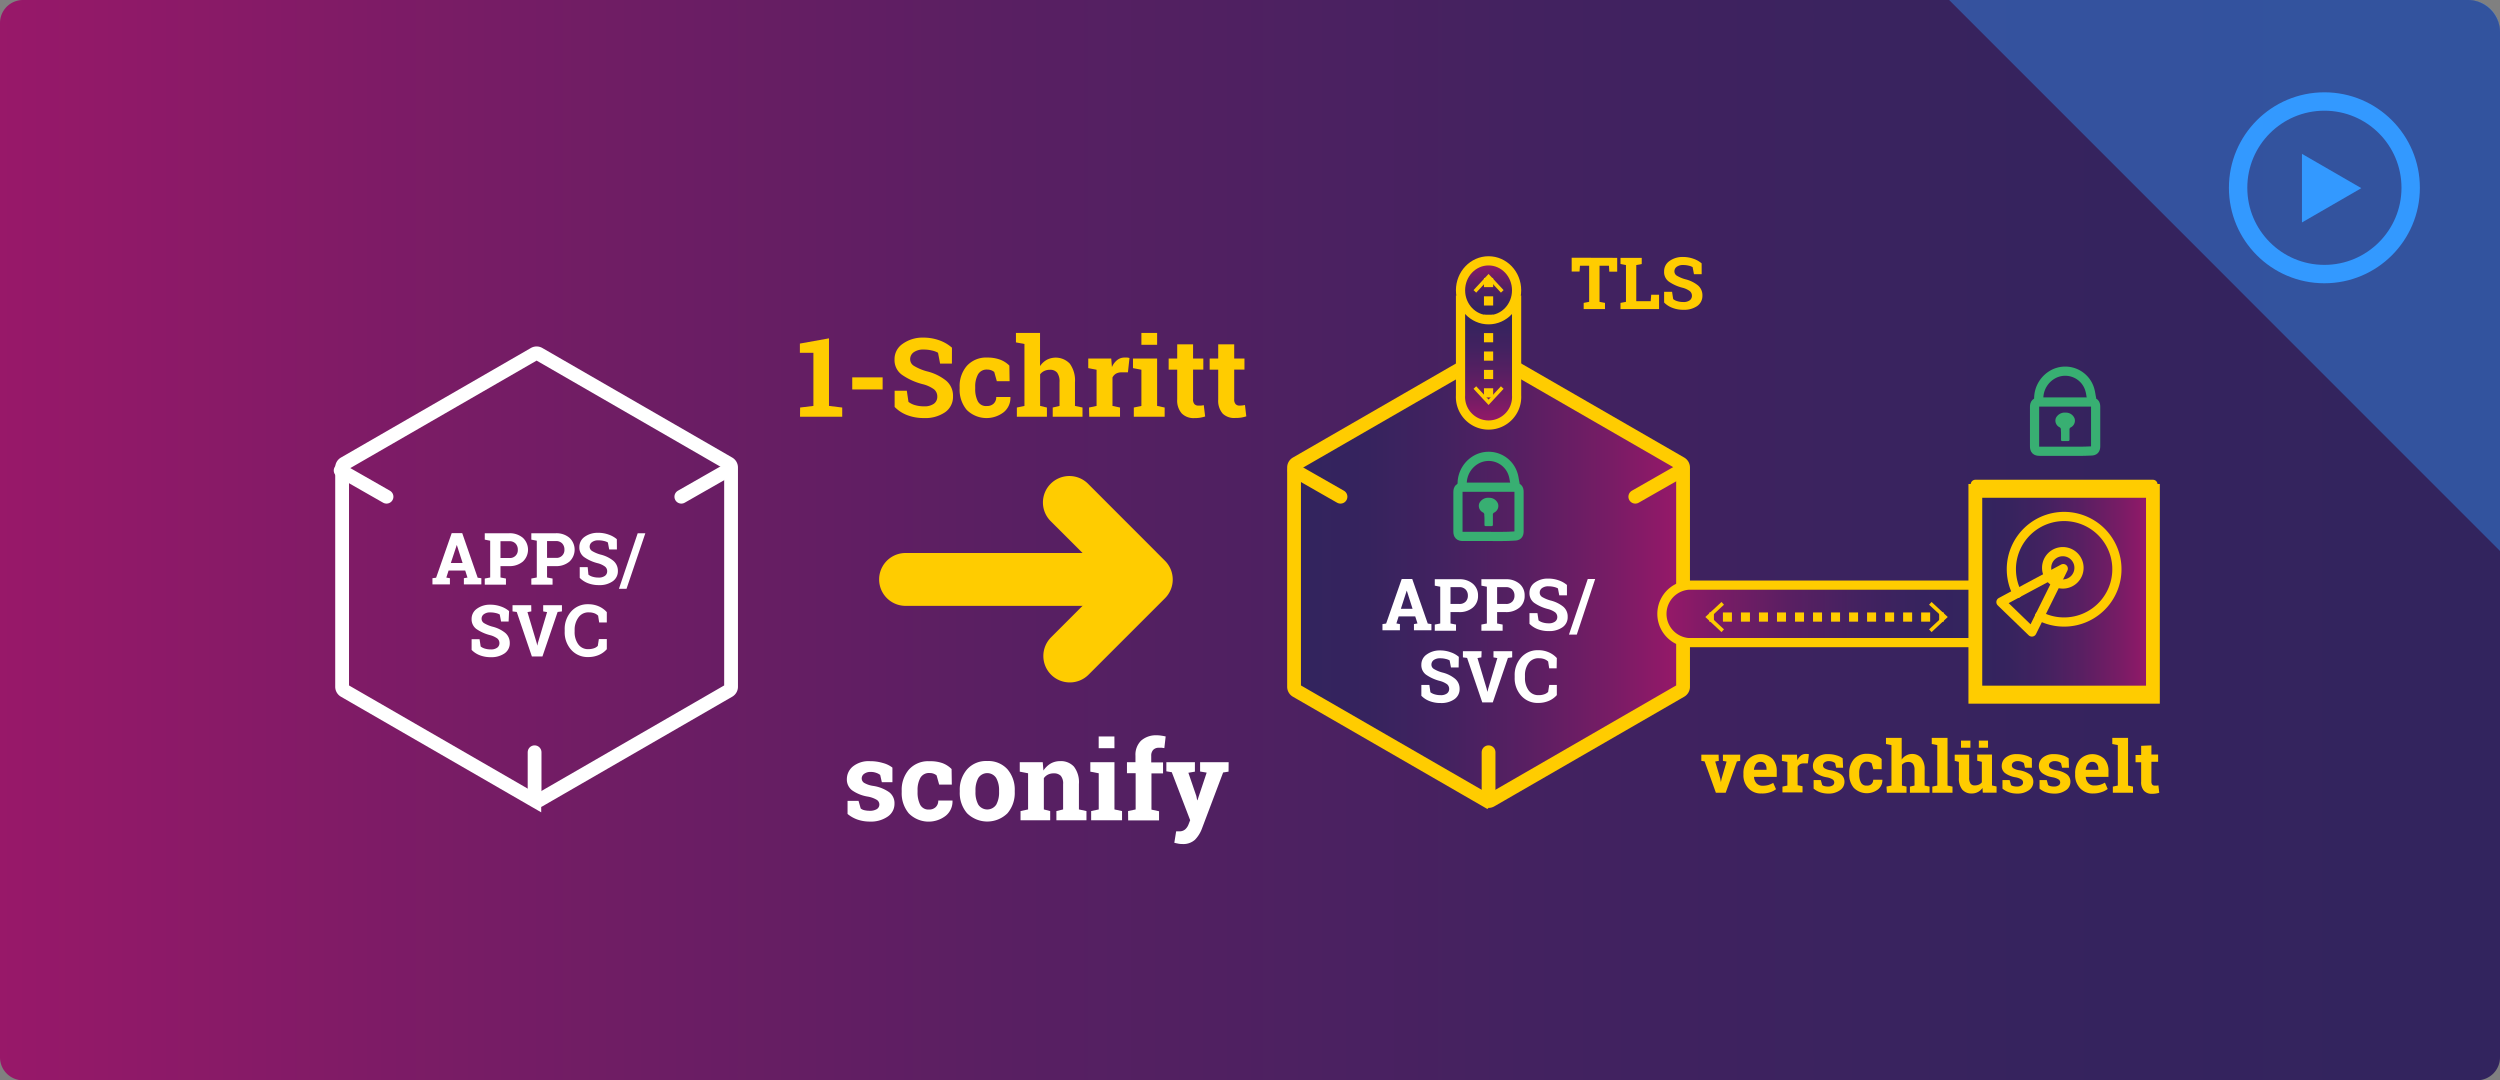 <svg xmlns="http://www.w3.org/2000/svg" xmlns:xlink="http://www.w3.org/1999/xlink" viewBox="0 0 543.83 235"><rect x="0" y="0" width="543.83" height="235" fill="#808080" stroke="none"/><defs><style>.cls-1{fill:url(#Unbenannter_Verlauf_12);}.cls-2{fill:#fff;}.cls-3{fill:#fc0;}.cls-10,.cls-11,.cls-12,.cls-13,.cls-4,.cls-5,.cls-6,.cls-7,.cls-8,.cls-9{stroke:#fc0;}.cls-10,.cls-11,.cls-12,.cls-16,.cls-17,.cls-4,.cls-5,.cls-6,.cls-7,.cls-8,.cls-9{stroke-miterlimit:10;}.cls-12,.cls-16,.cls-17,.cls-4,.cls-9{stroke-width:3px;}.cls-4{fill:url(#Unbenannter_Verlauf_12-2);}.cls-10,.cls-11,.cls-13,.cls-14,.cls-5,.cls-6,.cls-7,.cls-8{stroke-width:2px;}.cls-5{fill:url(#Unbenannter_Verlauf_12-3);}.cls-6{fill:url(#Unbenannter_Verlauf_2);}.cls-7{fill:url(#Unbenannter_Verlauf_12-4);}.cls-10,.cls-11,.cls-13,.cls-14,.cls-16,.cls-17,.cls-20,.cls-8{fill:none;}.cls-8{stroke-dasharray:2 2;}.cls-18,.cls-19,.cls-9{fill:#39f;}.cls-13,.cls-14,.cls-17,.cls-20,.cls-9{stroke-linecap:round;}.cls-11{stroke-dasharray:1.96 1.96;}.cls-12{fill:url(#Unbenannter_Verlauf_12-5);}.cls-13,.cls-14,.cls-20{stroke-linejoin:round;}.cls-14{stroke:#38af72;}.cls-15{fill:#38af72;}.cls-16,.cls-17{stroke:#fff;}.cls-18{opacity:0.4;}.cls-20{stroke:#39f;stroke-width:4px;}</style><linearGradient id="Unbenannter_Verlauf_12" y1="117.5" x2="543.83" y2="117.5" gradientUnits="userSpaceOnUse"><stop offset="0" stop-color="#981869"/><stop offset="0.19" stop-color="#771c65"/><stop offset="0.4" stop-color="#591f62"/><stop offset="0.61" stop-color="#432260"/><stop offset="0.81" stop-color="#36235e"/><stop offset="1" stop-color="#32245e"/></linearGradient><linearGradient id="Unbenannter_Verlauf_12-2" x1="366.12" y1="125.55" x2="281.5" y2="125.55" xlink:href="#Unbenannter_Verlauf_12"/><linearGradient id="Unbenannter_Verlauf_12-3" x1="-1684.15" y1="-11279.21" x2="-1711.23" y2="-11279.21" gradientTransform="translate(-10955.4 1776.52) rotate(90)" xlink:href="#Unbenannter_Verlauf_12"/><linearGradient id="Unbenannter_Verlauf_2" x1="-1706.95" y1="-11279.21" x2="-1719.78" y2="-11279.21" gradientTransform="translate(-10955.4 1776.52) rotate(90)" gradientUnits="userSpaceOnUse"><stop offset="0" stop-color="#32245e"/><stop offset="0.19" stop-color="#36235e"/><stop offset="0.39" stop-color="#432260"/><stop offset="0.6" stop-color="#591f62"/><stop offset="0.81" stop-color="#771c65"/><stop offset="1" stop-color="#981869"/></linearGradient><linearGradient id="Unbenannter_Verlauf_12-4" x1="-13155.06" y1="-9378.75" x2="-13225.08" y2="-9378.75" gradientTransform="translate(-12793.54 -9245.21) rotate(180)" xlink:href="#Unbenannter_Verlauf_12"/><linearGradient id="Unbenannter_Verlauf_12-5" x1="468.33" y1="129.18" x2="429.7" y2="129.18" xlink:href="#Unbenannter_Verlauf_12"/></defs><g id="Lock"><path class="cls-1" d="M5,0H536.83a7,7,0,0,1,7,7V230a5,5,0,0,1-5,5H5a5,5,0,0,1-5-5V5A5,5,0,0,1,5,0Z"/><path class="cls-2" d="M194.13,170.16h-2.3l-.36-1.58a2.77,2.77,0,0,0-.89-.47,3.34,3.34,0,0,0-1.17-.19,2.29,2.29,0,0,0-1.43.41,1.23,1.23,0,0,0-.53,1,1.16,1.16,0,0,0,.5.95,5.39,5.39,0,0,0,2,.68,8.12,8.12,0,0,1,3.49,1.38,3,3,0,0,1,1.14,2.5,3.32,3.32,0,0,1-1.47,2.79,6.4,6.4,0,0,1-3.88,1.09,8.19,8.19,0,0,1-2.68-.43,7,7,0,0,1-2.18-1.23l0-2.84h2.39l.47,1.65a1.94,1.94,0,0,0,.83.38,4.94,4.94,0,0,0,1.1.12,2.83,2.83,0,0,0,1.59-.37,1.18,1.18,0,0,0,.54-1,1.2,1.2,0,0,0-.55-1,5.69,5.69,0,0,0-2-.72,8.16,8.16,0,0,1-3.38-1.36,2.93,2.93,0,0,1-1.14-2.44,3.57,3.57,0,0,1,1.31-2.75,5.49,5.49,0,0,1,3.74-1.15,9.48,9.48,0,0,1,2.8.4,5.66,5.66,0,0,1,2.06,1Z"/><path class="cls-2" d="M202.09,176.1a2,2,0,0,0,1.46-.53,1.89,1.89,0,0,0,.55-1.43h3.1l0,.07a4,4,0,0,1-1.44,3.22,6.07,6.07,0,0,1-8.07-.5,6.79,6.79,0,0,1-1.54-4.6V172a6.75,6.75,0,0,1,1.58-4.61,5.65,5.65,0,0,1,4.49-1.8A7.89,7.89,0,0,1,205,166a5.53,5.53,0,0,1,2,1.29l.05,3.39H204.3l-.56-2a2.14,2.14,0,0,0-.63-.37,2.31,2.31,0,0,0-.86-.15,2.15,2.15,0,0,0-2.05,1.06,5.45,5.45,0,0,0-.6,2.72v.35a5.91,5.91,0,0,0,.55,2.73A2,2,0,0,0,202.09,176.1Z"/><path class="cls-2" d="M208.78,172a6.75,6.75,0,0,1,1.59-4.64,5.5,5.5,0,0,1,4.38-1.81,5.58,5.58,0,0,1,4.41,1.8,6.81,6.81,0,0,1,1.58,4.65v.25a6.82,6.82,0,0,1-1.58,4.66,6.27,6.27,0,0,1-8.79,0,6.77,6.77,0,0,1-1.59-4.66Zm3.42.25a5.46,5.46,0,0,0,.61,2.78,2.34,2.34,0,0,0,3.91,0,5.51,5.51,0,0,0,.61-2.78V172a5.36,5.36,0,0,0-.62-2.75,2.31,2.31,0,0,0-3.9,0,5.46,5.46,0,0,0-.61,2.75Z"/><path class="cls-2" d="M222,176.43l1.64-.35v-7.87l-1.81-.35V165.8h5l.15,1.82a4.8,4.8,0,0,1,1.56-1.52,4.15,4.15,0,0,1,2.08-.53,3.83,3.83,0,0,1,3,1.2,5.59,5.59,0,0,1,1.08,3.79v5.52l1.64.35v2h-6.54v-2l1.46-.35v-5.51a2.58,2.58,0,0,0-.51-1.81,2.08,2.08,0,0,0-1.56-.53,2.67,2.67,0,0,0-1.22.27,2.41,2.41,0,0,0-.9.78v6.8l1.38.35v2H222Z"/><path class="cls-2" d="M237.36,176.43l1.65-.35v-7.87l-1.83-.35V165.8h5.25v10.28l1.65.35v2h-6.72Zm5.07-13.67H239V160.2h3.42Z"/><path class="cls-2" d="M245.39,176.43l1.65-.35V168.2h-1.89v-2.4H247v-1.41a4.28,4.28,0,0,1,1.23-3.28,4.86,4.86,0,0,1,3.46-1.16,5.3,5.3,0,0,1,.88.07q.45.06,1,.18l-.29,2.54-.55-.08a5.19,5.19,0,0,0-.61,0,1.65,1.65,0,0,0-1.26.46,1.83,1.83,0,0,0-.43,1.31v1.41H253v2.4h-2.52v7.88l1.65.35v2h-6.72Z"/><path class="cls-2" d="M267.25,167.86l-1.18.18-4.66,12.34a7,7,0,0,1-1.47,2.3,3.8,3.8,0,0,1-2.78.92,4.21,4.21,0,0,1-.81-.07c-.25-.05-.55-.11-.9-.2l.4-2.49.34,0,.31,0a1.87,1.87,0,0,0,1.31-.42,2.73,2.73,0,0,0,.7-1l.39-1-4-10.44-1.18-.19V165.8h6.21v2.06l-1.42.24,1.73,5.06.18.91.07,0,2-6-1.43-.24V165.8h6.21Z"/><path class="cls-3" d="M174.05,88.65l2.89-.35V76.74H174v-2l6.33-1.14V88.3l2.88.35v2h-9.18Z"/><path class="cls-3" d="M192,84.72h-6.61V82.09H192Z"/><path class="cls-3" d="M207.07,79.09H204.5l-.45-2.35a4.37,4.37,0,0,0-1.3-.49,7.55,7.55,0,0,0-1.81-.21,3.53,3.53,0,0,0-2.18.59,1.84,1.84,0,0,0-.77,1.53,1.66,1.66,0,0,0,.81,1.42,10.92,10.92,0,0,0,2.77,1.18,10.74,10.74,0,0,1,4.28,2.08,4.25,4.25,0,0,1,1.46,3.38,4.06,4.06,0,0,1-1.73,3.46A7.61,7.61,0,0,1,201,90.94a10,10,0,0,1-3.67-.64,7.53,7.53,0,0,1-2.72-1.78V85h2.65l.36,2.42a4.16,4.16,0,0,0,1.4.7,6.77,6.77,0,0,0,2,.27,3.45,3.45,0,0,0,2.14-.57,1.86,1.86,0,0,0,.73-1.53,2,2,0,0,0-.7-1.59,7,7,0,0,0-2.44-1.12,13.87,13.87,0,0,1-4.6-2.09,3.93,3.93,0,0,1-1.56-3.3,4,4,0,0,1,1.76-3.39,7.38,7.38,0,0,1,4.42-1.36,10.28,10.28,0,0,1,3.59.6,8.52,8.52,0,0,1,2.72,1.59Z"/><path class="cls-3" d="M214.69,88.32a2.05,2.05,0,0,0,1.47-.53,1.89,1.89,0,0,0,.55-1.43h3.09l0,.07a4,4,0,0,1-1.44,3.22,6.11,6.11,0,0,1-8.08-.5,6.83,6.83,0,0,1-1.53-4.6v-.36a6.74,6.74,0,0,1,1.57-4.6,5.67,5.67,0,0,1,4.5-1.81,7.89,7.89,0,0,1,2.75.46,5.61,5.61,0,0,1,2,1.29l.05,3.39h-2.78l-.56-2a2.34,2.34,0,0,0-.64-.37,2.26,2.26,0,0,0-.85-.15,2.15,2.15,0,0,0-2.05,1.06,5.44,5.44,0,0,0-.6,2.71v.36a5.78,5.78,0,0,0,.55,2.73A2,2,0,0,0,214.69,88.32Z"/><path class="cls-3" d="M221.2,88.65l1.65-.35V74.83L221,74.48V72.42h5.24v7.22a4.36,4.36,0,0,1,1.47-1.37,4.22,4.22,0,0,1,5,.83,6.19,6.19,0,0,1,1.13,4.08V88.3l1.64.35v2H229v-2l1.48-.35V83.15a3.25,3.25,0,0,0-.52-2.09,1.93,1.93,0,0,0-1.55-.62,2.84,2.84,0,0,0-1.25.26,2.46,2.46,0,0,0-.9.73V88.3l1.48.35v2H221.2Z"/><path class="cls-3" d="M236.9,88.65l1.64-.35V80.43l-1.81-.35V78h5l.15,1.85A3.91,3.91,0,0,1,243,78.34a2.56,2.56,0,0,1,1.63-.56,3.88,3.88,0,0,1,.57,0,2.75,2.75,0,0,1,.5.1L245.36,81,244,81a2.39,2.39,0,0,0-1.25.29,2,2,0,0,0-.75.83V88.3l1.64.35v2h-6.7Z"/><path class="cls-3" d="M246.64,88.65l1.65-.35V80.43l-1.83-.35V78h5.25V88.3l1.64.35v2h-6.71ZM251.71,75h-3.42V72.42h3.42Z"/><path class="cls-3" d="M259.53,74.91V78h2.23v2.4h-2.23v6.46a1.5,1.5,0,0,0,.3,1.05,1.11,1.11,0,0,0,.83.32,5.53,5.53,0,0,0,.61,0,5.2,5.2,0,0,0,.59-.1l.3,2.47a8.51,8.51,0,0,1-1.14.27,7.81,7.81,0,0,1-1.22.08,3.62,3.62,0,0,1-2.72-1,4.24,4.24,0,0,1-1-3.08V80.42h-1.86V78h1.86V74.91Z"/><path class="cls-3" d="M268.48,74.91V78h2.23v2.4h-2.23v6.46a1.45,1.45,0,0,0,.31,1.05,1.08,1.08,0,0,0,.82.32,5.26,5.26,0,0,0,1.21-.13l.29,2.47a7.85,7.85,0,0,1-1.14.27,7.73,7.73,0,0,1-1.22.08A3.62,3.62,0,0,1,266,90a4.24,4.24,0,0,1-1-3.08V80.42h-1.86V78h1.86V74.91Z"/><path class="cls-4" d="M281.5,101.7v47.69a1,1,0,0,0,.5.87l41.31,23.85a1,1,0,0,0,1,0l41.31-23.85a1,1,0,0,0,.5-.87V101.7a1,1,0,0,0-.5-.87L324.31,77a1,1,0,0,0-1,0L282,100.83A1,1,0,0,0,281.5,101.7Z"/><path class="cls-2" d="M300.73,135.76l.8-.12,3.39-9.69h2.29l3.37,9.69.8.12v1.34h-3.8v-1.34l.77-.14-.49-1.53h-3.61l-.49,1.53.77.14v1.34h-3.8Zm4-3.32h2.55l-1.25-3.93H306Z"/><path class="cls-2" d="M317.41,126a4.39,4.39,0,0,1,3,1,3.29,3.29,0,0,1,1.11,2.58,3.25,3.25,0,0,1-1.11,2.57,4.39,4.39,0,0,1-3,1h-1.88v2.48l1.2.23v1.34h-4.62v-1.34l1.19-.23v-8l-1.19-.23V126h5.3Zm-1.88,5.38h1.88a1.85,1.85,0,0,0,1.42-.51,1.82,1.82,0,0,0,.48-1.3,1.88,1.88,0,0,0-.48-1.32,1.83,1.83,0,0,0-1.42-.53h-1.88Z"/><path class="cls-2" d="M327.56,126a4.42,4.42,0,0,1,3,1,3.29,3.29,0,0,1,1.1,2.58,3.24,3.24,0,0,1-1.1,2.57,4.42,4.42,0,0,1-3,1h-1.89v2.48l1.2.23v1.34h-4.62v-1.34l1.19-.23v-8l-1.19-.23V126h5.31Zm-1.89,5.38h1.89a1.84,1.84,0,0,0,1.41-.51,1.82,1.82,0,0,0,.48-1.3,1.88,1.88,0,0,0-.48-1.32,1.82,1.82,0,0,0-1.41-.53h-1.89Z"/><path class="cls-2" d="M340.86,129.51h-1.67L338.9,128a3.1,3.1,0,0,0-.85-.32,5.1,5.1,0,0,0-1.19-.14,2.26,2.26,0,0,0-1.42.39,1.2,1.2,0,0,0-.5,1,1.11,1.11,0,0,0,.52.93,7.34,7.34,0,0,0,1.81.76,7.16,7.16,0,0,1,2.8,1.36,2.79,2.79,0,0,1,.95,2.21,2.63,2.63,0,0,1-1.13,2.26,4.94,4.94,0,0,1-3,.83,6.53,6.53,0,0,1-2.4-.42,4.93,4.93,0,0,1-1.78-1.17v-2.32h1.73l.24,1.58a2.72,2.72,0,0,0,.92.46,4.28,4.28,0,0,0,1.29.18,2.21,2.21,0,0,0,1.39-.38,1.2,1.2,0,0,0,.48-1,1.31,1.31,0,0,0-.45-1,4.72,4.72,0,0,0-1.6-.73,9.18,9.18,0,0,1-3-1.36,2.59,2.59,0,0,1-1-2.16,2.65,2.65,0,0,1,1.15-2.22,4.76,4.76,0,0,1,2.88-.88,6.78,6.78,0,0,1,2.35.39,5.49,5.49,0,0,1,1.77,1Z"/><path class="cls-2" d="M343,138.05H341.3l4.09-12.1H347Z"/><path class="cls-2" d="M317.3,145.19h-1.67l-.29-1.53a2.8,2.8,0,0,0-.85-.32,4.62,4.62,0,0,0-1.19-.14,2.33,2.33,0,0,0-1.42.38,1.23,1.23,0,0,0-.5,1,1.08,1.08,0,0,0,.52.93,7.08,7.08,0,0,0,1.81.77,7,7,0,0,1,2.8,1.36,2.8,2.8,0,0,1,1,2.21,2.65,2.65,0,0,1-1.14,2.26,4.94,4.94,0,0,1-3,.82,6.5,6.5,0,0,1-2.4-.42,4.91,4.91,0,0,1-1.78-1.16V149h1.74l.23,1.59a2.82,2.82,0,0,0,.92.45,4.28,4.28,0,0,0,1.29.18,2.21,2.21,0,0,0,1.39-.37,1.22,1.22,0,0,0,.48-1,1.31,1.31,0,0,0-.45-1,4.72,4.72,0,0,0-1.6-.73,9.17,9.17,0,0,1-3-1.37,2.56,2.56,0,0,1-1-2.15,2.64,2.64,0,0,1,1.15-2.22,4.8,4.8,0,0,1,2.89-.89,6.53,6.53,0,0,1,2.34.4,5.21,5.21,0,0,1,1.77,1Z"/><path class="cls-2" d="M322.25,143l-.85.15,2,6.68.14.61h.05l.13-.59,2-6.7-.84-.15v-1.35h4.07V143l-.93.12-3.29,9.67h-2.29l-3.3-9.67-.91-.12v-1.35h4.07Z"/><path class="cls-2" d="M338.62,145.39H337l-.23-1.49a2.4,2.4,0,0,0-.83-.52,3.3,3.3,0,0,0-1.19-.19,2.62,2.62,0,0,0-2.24,1.06,4.5,4.5,0,0,0-.78,2.75v.39a4.57,4.57,0,0,0,.78,2.77,2.57,2.57,0,0,0,2.2,1.06,3.61,3.61,0,0,0,1.21-.19,2.09,2.09,0,0,0,.85-.52L337,149h1.66v2.21a4.88,4.88,0,0,1-1.72,1.24,5.72,5.72,0,0,1-2.34.46,4.73,4.73,0,0,1-3.67-1.55,5.64,5.64,0,0,1-1.44-4V147a5.69,5.69,0,0,1,1.43-4,4.75,4.75,0,0,1,3.68-1.56,5.48,5.48,0,0,1,2.33.47,5,5,0,0,1,1.73,1.24Z"/><path class="cls-2" d="M94.07,125.78l.8-.11,3.39-9.7h2.29l3.36,9.7.8.11v1.34h-3.8v-1.34l.78-.14-.49-1.53H97.58l-.49,1.53.78.14v1.34h-3.8Zm4-3.31h2.56l-1.26-3.93h0Z"/><path class="cls-2" d="M110.75,116a4.36,4.36,0,0,1,3,1,3.54,3.54,0,0,1,0,5.15,4.45,4.45,0,0,1-3,1h-1.88v2.47l1.19.23v1.34h-4.61v-1.34l1.18-.23v-8l-1.18-.23V116h5.3Zm-1.88,5.38h1.88a1.7,1.7,0,0,0,1.89-1.8,1.89,1.89,0,0,0-.48-1.33,1.81,1.81,0,0,0-1.41-.52h-1.88Z"/><path class="cls-2" d="M120.89,116a4.34,4.34,0,0,1,3,1,3.54,3.54,0,0,1,0,5.15,4.43,4.43,0,0,1-3,1H119v2.47l1.2.23v1.34h-4.62v-1.34l1.19-.23v-8l-1.19-.23V116h5.3ZM119,121.35h1.88a1.7,1.7,0,0,0,1.9-1.8,1.89,1.89,0,0,0-.48-1.33,1.82,1.82,0,0,0-1.42-.52H119Z"/><path class="cls-2" d="M134.2,119.53h-1.68l-.29-1.53a3,3,0,0,0-.85-.32,5,5,0,0,0-1.18-.14,2.24,2.24,0,0,0-1.42.39,1.2,1.2,0,0,0-.51,1,1.09,1.09,0,0,0,.53.93,7.28,7.28,0,0,0,1.81.77,7.1,7.1,0,0,1,2.8,1.35,2.83,2.83,0,0,1,1,2.22,2.65,2.65,0,0,1-1.13,2.25,4.9,4.9,0,0,1-3,.83,6.48,6.48,0,0,1-2.39-.42,5,5,0,0,1-1.78-1.16v-2.33h1.73L128,125a2.58,2.58,0,0,0,.91.46,4.37,4.37,0,0,0,1.29.18,2.24,2.24,0,0,0,1.4-.38,1.2,1.2,0,0,0,.48-1,1.27,1.27,0,0,0-.46-1,4.54,4.54,0,0,0-1.59-.74,8.79,8.79,0,0,1-3-1.36,2.58,2.58,0,0,1-1-2.16,2.68,2.68,0,0,1,1.14-2.22,4.86,4.86,0,0,1,2.89-.88,6.68,6.68,0,0,1,2.34.39,5.43,5.43,0,0,1,1.78,1Z"/><path class="cls-2" d="M136.29,128.08h-1.65L138.72,116h1.66Z"/><path class="cls-2" d="M110.64,135.21H109l-.29-1.53a2.86,2.86,0,0,0-.85-.32,5,5,0,0,0-1.18-.14,2.24,2.24,0,0,0-1.42.39,1.18,1.18,0,0,0-.5,1,1.11,1.11,0,0,0,.52.93,7.28,7.28,0,0,0,1.81.77,7.1,7.1,0,0,1,2.8,1.35,2.82,2.82,0,0,1,1,2.21,2.65,2.65,0,0,1-1.13,2.26,5,5,0,0,1-3,.83,6.48,6.48,0,0,1-2.39-.42,4.93,4.93,0,0,1-1.78-1.17v-2.32h1.73l.24,1.58a2.76,2.76,0,0,0,.91.46,4.37,4.37,0,0,0,1.29.18,2.24,2.24,0,0,0,1.4-.38,1.2,1.2,0,0,0,.48-1,1.3,1.3,0,0,0-.46-1,4.75,4.75,0,0,0-1.59-.73,9.14,9.14,0,0,1-3-1.36,2.61,2.61,0,0,1-1-2.16,2.66,2.66,0,0,1,1.15-2.22,4.74,4.74,0,0,1,2.88-.88,6.68,6.68,0,0,1,2.34.39,5.43,5.43,0,0,1,1.78,1Z"/><path class="cls-2" d="M115.58,133l-.84.15,2,6.69.14.61h0l.13-.6,2-6.7-.85-.15v-1.35h4.08V133l-.94.12L118,142.8h-2.3l-3.29-9.68-.92-.12v-1.35h4.07Z"/><path class="cls-2" d="M132,135.41h-1.66l-.23-1.48a2.32,2.32,0,0,0-.83-.53,3.47,3.47,0,0,0-1.18-.19,2.63,2.63,0,0,0-2.24,1.06A4.52,4.52,0,0,0,125,137v.39a4.49,4.49,0,0,0,.79,2.76,2.56,2.56,0,0,0,2.2,1.06,3.61,3.61,0,0,0,1.21-.19,2,2,0,0,0,.84-.52l.23-1.48H132v2.2a4.81,4.81,0,0,1-1.72,1.25,5.8,5.8,0,0,1-2.33.46,4.76,4.76,0,0,1-3.68-1.56,5.65,5.65,0,0,1-1.43-4V137a5.68,5.68,0,0,1,1.42-4,4.77,4.77,0,0,1,3.69-1.56,5.64,5.64,0,0,1,2.33.47,5,5,0,0,1,1.72,1.25Z"/><path class="cls-3" d="M373.9,165.51l-.79.15,1.1,3.7.14.78h0l.16-.78,1.08-3.69-.8-.16v-1.35h3.76v1.35l-.72.12-2.44,6.82h-2.13l-2.45-6.82-.72-.12v-1.35h3.76Z"/><path class="cls-3" d="M383.18,172.61a3.71,3.71,0,0,1-2.86-1.15,4.09,4.09,0,0,1-1.07-2.92v-.3a4.5,4.5,0,0,1,1-3,3.77,3.77,0,0,1,5.32-.18,3.9,3.9,0,0,1,.93,2.74V169h-4.94l0,.05a2.17,2.17,0,0,0,.55,1.35,1.7,1.7,0,0,0,1.32.52,4.26,4.26,0,0,0,1.23-.15,5.3,5.3,0,0,0,1.07-.47l.61,1.38a4.36,4.36,0,0,1-1.33.68A5.48,5.48,0,0,1,383.18,172.61Zm-.2-6.88a1.16,1.16,0,0,0-1,.48,2.38,2.38,0,0,0-.44,1.25l0,0h2.74v-.19a1.8,1.8,0,0,0-.33-1.14A1.22,1.22,0,0,0,383,165.73Z"/><path class="cls-3" d="M387.74,171.11l1.07-.23v-5.14l-1.19-.23v-1.35h3.27l.1,1.21a2.59,2.59,0,0,1,.75-1,1.68,1.68,0,0,1,1.06-.36,2.31,2.31,0,0,1,.37,0l.33.06-.24,2-.92,0a1.57,1.57,0,0,0-.81.19,1.35,1.35,0,0,0-.49.54v4l1.07.23v1.34h-4.37Z"/><path class="cls-3" d="M400.93,167h-1.51l-.23-1a2.12,2.12,0,0,0-.58-.31,2.35,2.35,0,0,0-.77-.12,1.53,1.53,0,0,0-.93.26.82.82,0,0,0-.35.67.75.75,0,0,0,.33.62,3.51,3.51,0,0,0,1.32.44,5.43,5.43,0,0,1,2.28.9,2,2,0,0,1,.74,1.63,2.17,2.17,0,0,1-1,1.83,4.17,4.17,0,0,1-2.53.71,5.4,5.4,0,0,1-1.75-.28,4.55,4.55,0,0,1-1.43-.8l0-1.86h1.56l.31,1.08a1.36,1.36,0,0,0,.54.25,3.38,3.38,0,0,0,.72.08,1.78,1.78,0,0,0,1-.25.75.75,0,0,0,.36-.66.78.78,0,0,0-.36-.64,3.58,3.58,0,0,0-1.33-.47,5.37,5.37,0,0,1-2.21-.89,1.9,1.9,0,0,1-.74-1.59,2.31,2.31,0,0,1,.85-1.8,3.63,3.63,0,0,1,2.45-.75,6,6,0,0,1,1.82.26,3.69,3.69,0,0,1,1.35.66Z"/><path class="cls-3" d="M406.12,170.89a1.33,1.33,0,0,0,1-.34,1.27,1.27,0,0,0,.36-.94h2l0,0a2.57,2.57,0,0,1-.94,2.1,4,4,0,0,1-5.27-.32,4.47,4.47,0,0,1-1-3v-.23a4.41,4.41,0,0,1,1-3,3.66,3.66,0,0,1,2.93-1.18,5.07,5.07,0,0,1,1.8.3,3.56,3.56,0,0,1,1.32.84l0,2.21h-1.81l-.37-1.29a1.27,1.27,0,0,0-.41-.24,1.6,1.6,0,0,0-.56-.1,1.41,1.41,0,0,0-1.34.69,3.58,3.58,0,0,0-.39,1.78v.23a3.85,3.85,0,0,0,.36,1.79A1.3,1.3,0,0,0,406.12,170.89Z"/><path class="cls-3" d="M410.37,171.11l1.08-.23v-8.8l-1.19-.23v-1.34h3.42v4.71a2.81,2.81,0,0,1,1-.89,2.5,2.5,0,0,1,1.25-.32,2.55,2.55,0,0,1,2,.86,4,4,0,0,1,.74,2.66v3.35l1.07.23v1.34h-4.27v-1.34l1-.23v-3.36a2.11,2.11,0,0,0-.34-1.37,1.23,1.23,0,0,0-1-.4,1.94,1.94,0,0,0-.82.17,1.65,1.65,0,0,0-.58.47v4.49l1,.23v1.34h-4.27Z"/><path class="cls-3" d="M420.22,161.85v-1.34h3.43v10.37l1.08.23v1.34h-4.39v-1.34l1.08-.23v-8.8Z"/><path class="cls-3" d="M431.25,171.4a2.6,2.6,0,0,1-1,.89,2.75,2.75,0,0,1-1.33.32,2.61,2.61,0,0,1-2.06-.84,3.89,3.89,0,0,1-.74-2.61v-3.42l-.91-.23v-1.35h3.15v5a2.2,2.2,0,0,0,.3,1.3,1.06,1.06,0,0,0,.9.39,2.27,2.27,0,0,0,.91-.17,1.66,1.66,0,0,0,.64-.5v-4.46l-1-.23v-1.35h3.21v6.72l1,.23v1.34h-3Zm-2.62-8.74h-2.05V161.1h2.05Zm3.83,0h-2V161.1h2Z"/><path class="cls-3" d="M442,167h-1.5l-.24-1a1.92,1.92,0,0,0-.57-.31,2.35,2.35,0,0,0-.77-.12,1.54,1.54,0,0,0-.94.26.81.81,0,0,0-.34.67.75.75,0,0,0,.33.62,3.51,3.51,0,0,0,1.32.44,5.43,5.43,0,0,1,2.28.9,2,2,0,0,1,.74,1.63,2.17,2.17,0,0,1-1,1.83,4.19,4.19,0,0,1-2.53.71,5.46,5.46,0,0,1-1.76-.28,4.61,4.61,0,0,1-1.42-.8l0-1.86h1.56l.31,1.08a1.36,1.36,0,0,0,.54.25,3.38,3.38,0,0,0,.72.08,1.8,1.8,0,0,0,1-.25.77.77,0,0,0,.35-.66.78.78,0,0,0-.36-.64,3.51,3.51,0,0,0-1.32-.47,5.32,5.32,0,0,1-2.21-.89,1.91,1.91,0,0,1-.75-1.59,2.32,2.32,0,0,1,.86-1.8,3.6,3.6,0,0,1,2.44-.75,6,6,0,0,1,1.83.26A3.86,3.86,0,0,1,442,165Z"/><path class="cls-3" d="M450.07,167h-1.5l-.24-1a1.86,1.86,0,0,0-.58-.31,2.29,2.29,0,0,0-.76-.12,1.54,1.54,0,0,0-.94.26.81.81,0,0,0-.34.67.75.75,0,0,0,.33.62,3.51,3.51,0,0,0,1.31.44,5.42,5.42,0,0,1,2.29.9,2,2,0,0,1,.74,1.63,2.17,2.17,0,0,1-1,1.83,4.19,4.19,0,0,1-2.53.71,5.46,5.46,0,0,1-1.76-.28,4.5,4.5,0,0,1-1.42-.8l0-1.86h1.56l.31,1.08a1.36,1.36,0,0,0,.54.25,3.38,3.38,0,0,0,.72.08,1.74,1.74,0,0,0,1-.25.75.75,0,0,0,.36-.66.78.78,0,0,0-.36-.64,3.51,3.51,0,0,0-1.32-.47,5.32,5.32,0,0,1-2.21-.89,1.91,1.91,0,0,1-.75-1.59,2.32,2.32,0,0,1,.86-1.8,3.6,3.6,0,0,1,2.44-.75,6.14,6.14,0,0,1,1.83.26,3.86,3.86,0,0,1,1.35.66Z"/><path class="cls-3" d="M455.34,172.61a3.72,3.72,0,0,1-2.86-1.15,4.14,4.14,0,0,1-1.07-2.92v-.3a4.55,4.55,0,0,1,1-3,3.79,3.79,0,0,1,5.33-.18,3.9,3.9,0,0,1,.92,2.74V169h-4.94V169a2.22,2.22,0,0,0,.54,1.35,1.73,1.73,0,0,0,1.32.52,4.33,4.33,0,0,0,1.24-.15,5.56,5.56,0,0,0,1.07-.47l.6,1.38a4.24,4.24,0,0,1-1.33.68A5.48,5.48,0,0,1,455.34,172.61Zm-.19-6.88a1.15,1.15,0,0,0-1,.48,2.48,2.48,0,0,0-.45,1.25l0,0h2.75v-.19a1.74,1.74,0,0,0-.34-1.14A1.21,1.21,0,0,0,455.15,165.73Z"/><path class="cls-3" d="M459.49,161.85v-1.34h3.43v10.37l1.08.23v1.34h-4.39v-1.34l1.08-.23v-8.8Z"/><path class="cls-3" d="M468,162.14v2h1.46v1.57H468V170a1,1,0,0,0,.2.69.69.69,0,0,0,.53.21l.41,0a3.48,3.48,0,0,0,.38-.07l.19,1.62a4.94,4.94,0,0,1-.74.17,4.88,4.88,0,0,1-.79.06,2.35,2.35,0,0,1-1.78-.64,2.75,2.75,0,0,1-.63-2v-4.23h-1.22v-1.57h1.22v-2Z"/><path class="cls-3" d="M351.79,56.09v3h-1.72L350,57.81h-2.05v7.85l1.19.23v1.34H344.5V65.89l1.19-.23V57.81h-2l-.09,1.25h-1.71v-3Z"/><path class="cls-3" d="M352.51,67.23V65.89l1.19-.23v-8l-1.19-.23V56.09h4.62v1.34l-1.19.23v7.86h3.14l.11-1.4h1.71v3.11Z"/><path class="cls-3" d="M370.17,59.64h-1.68l-.29-1.53a3,3,0,0,0-.85-.32,5,5,0,0,0-1.19-.14,2.28,2.28,0,0,0-1.42.39,1.22,1.22,0,0,0-.5,1,1.09,1.09,0,0,0,.53.93,7.28,7.28,0,0,0,1.81.77,7,7,0,0,1,2.8,1.36,2.81,2.81,0,0,1,.95,2.21,2.68,2.68,0,0,1-1.13,2.26,5,5,0,0,1-3,.82,6.48,6.48,0,0,1-2.39-.42A5,5,0,0,1,362,65.81V63.48h1.73l.24,1.58a2.58,2.58,0,0,0,.91.46,4.37,4.37,0,0,0,1.29.18,2.25,2.25,0,0,0,1.4-.37,1.22,1.22,0,0,0,.48-1,1.3,1.3,0,0,0-.46-1,4.61,4.61,0,0,0-1.6-.74,9,9,0,0,1-3-1.36A2.57,2.57,0,0,1,362,59a2.66,2.66,0,0,1,1.15-2.21,4.8,4.8,0,0,1,2.89-.89,6.68,6.68,0,0,1,2.34.39,5.43,5.43,0,0,1,1.78,1Z"/><path class="cls-5" d="M329.91,86V65.29h-12.2V86a6.11,6.11,0,1,0,12.2,0Z"/><ellipse class="cls-6" cx="323.81" cy="63.15" rx="6.1" ry="6.41"/><path class="cls-7" d="M431.54,127.29H367.29a6.27,6.27,0,0,0,0,12.5h64.25"/><line class="cls-8" x1="323.81" y1="60.46" x2="323.81" y2="87.23"/><polygon class="cls-3" points="320.54 63.11 321.12 63.66 323.81 60.77 326.5 63.66 327.08 63.11 323.81 59.59 320.54 63.11"/><polygon class="cls-3" points="320.54 84.58 321.12 84.03 323.81 86.92 326.5 84.03 327.08 84.58 323.81 88.1 320.54 84.58"/><line class="cls-9" x1="281.62" y1="102.35" x2="291.6" y2="108.05"/><line class="cls-9" x1="365.71" y1="102.35" x2="355.73" y2="108.05"/><line class="cls-9" x1="323.81" y1="173.61" x2="323.81" y2="163.64"/><line class="cls-10" x1="422.83" y1="134.23" x2="421.83" y2="134.23"/><line class="cls-11" x1="419.87" y1="134.23" x2="373.81" y2="134.23"/><line class="cls-10" x1="372.83" y1="134.23" x2="371.83" y2="134.23"/><polygon class="cls-3" points="420.18 130.95 419.63 131.54 422.52 134.22 419.63 136.91 420.18 137.5 423.7 134.22 420.18 130.95"/><polygon class="cls-3" points="374.48 130.95 375.02 131.54 372.14 134.22 375.02 136.91 374.48 137.5 370.96 134.22 374.48 130.95"/><rect class="cls-12" x="429.7" y="106.78" width="38.63" height="44.79"/><rect class="cls-13" x="429.7" y="105.36" width="38.63" height="44.79"/><polyline class="cls-13" points="438.8 129.07 435.27 130.97 442 137.48 443.71 134.02"/><polyline class="cls-13" points="438.8 129.07 448.83 123.69 443.71 134.02"/><path class="cls-13" d="M438.8,129.07A11.48,11.48,0,1,1,449,135.31a11.53,11.53,0,0,1-5.3-1.29"/><path class="cls-3" d="M448.73,121a2.52,2.52,0,1,1-2.52,2.52,2.51,2.51,0,0,1,2.52-2.52m0-2a4.52,4.52,0,1,0,4.52,4.52,4.52,4.52,0,0,0-4.52-4.52Z"/><path class="cls-14" d="M323.85,116.69h-5.63c-.77,0-1.07-.3-1.07-1.06v-8.58c0-.77.3-1.07,1.07-1.07h11.22c.73,0,1,.3,1,1v8.62c0,.72-.3,1-1,1C327.57,116.74,325.69,116.69,323.85,116.69Z"/><path class="cls-14" d="M318.07,105.23a6,6,0,0,1,3.5-5.48,5.57,5.57,0,0,1,7.67,3.78c.13.51.18,1,.31,1.58"/><path class="cls-15" d="M322.92,113h0v1.15c0,.22.08.3.34.3h1.11c.3,0,.38-.08.38-.34V112a.49.49,0,0,1,.3-.51,1.6,1.6,0,0,0,.81-1.92,2,2,0,0,0-1.92-1.28,2.15,2.15,0,0,0-2.13,1.15,1.59,1.59,0,0,0,.72,2,.55.55,0,0,1,.34.64A6.25,6.25,0,0,1,322.92,113Z"/><path class="cls-14" d="M449.28,98.16h-5.64c-.76,0-1.06-.29-1.06-1.06V88.52c0-.77.3-1.07,1.06-1.07h11.23c.72,0,1,.3,1,1V97.1c0,.72-.3,1-1,1C453,98.21,451.11,98.16,449.28,98.16Z"/><path class="cls-14" d="M443.49,86.7A6,6,0,0,1,447,81.22,5.56,5.56,0,0,1,454.66,85c.14.52.18,1,.31,1.58"/><path class="cls-15" d="M448.34,94.49h0v1.16c0,.21.09.3.34.3h1.11c.3,0,.39-.09.39-.35V93.47a.49.49,0,0,1,.3-.51,1.63,1.63,0,0,0,.81-1.92,2,2,0,0,0-1.92-1.28,2.16,2.16,0,0,0-2.14,1.15,1.6,1.6,0,0,0,.73,2,.55.55,0,0,1,.34.64A7.63,7.63,0,0,1,448.34,94.49Z"/><path class="cls-16" d="M74.42,101.7v47.69a1,1,0,0,0,.5.87l41.31,23.85a1,1,0,0,0,1,0l41.3-23.85a1,1,0,0,0,.5-.87V101.7a1,1,0,0,0-.5-.87L117.23,77a1,1,0,0,0-1,0L74.92,100.83A1,1,0,0,0,74.42,101.7Z"/><line class="cls-17" x1="74.1" y1="102.35" x2="84.08" y2="108.05"/><line class="cls-17" x1="158.19" y1="102.35" x2="148.21" y2="108.05"/><line class="cls-17" x1="116.29" y1="173.61" x2="116.29" y2="163.64"/><path class="cls-3" d="M232.7,148.45a5.75,5.75,0,0,1-4.06-9.81l12.6-12.6-12.6-12.59a5.75,5.75,0,1,1,8.13-8.13L253.43,122a5.76,5.76,0,0,1,0,8.13l-16.66,16.66A5.75,5.75,0,0,1,232.7,148.45Z"/><path class="cls-3" d="M245.16,131.79H196.75a5.75,5.75,0,0,1,0-11.49h48.41a5.75,5.75,0,1,1,0,11.49Z"/><path class="cls-18" d="M537.06,0H424L543.83,119.86V6.77A6.77,6.77,0,0,0,537.06,0Z"/><polygon class="cls-19" points="513.66 40.93 500.75 33.47 500.75 48.39 513.66 40.93"/><circle class="cls-20" cx="505.63" cy="40.85" r="18.77"/></g></svg>